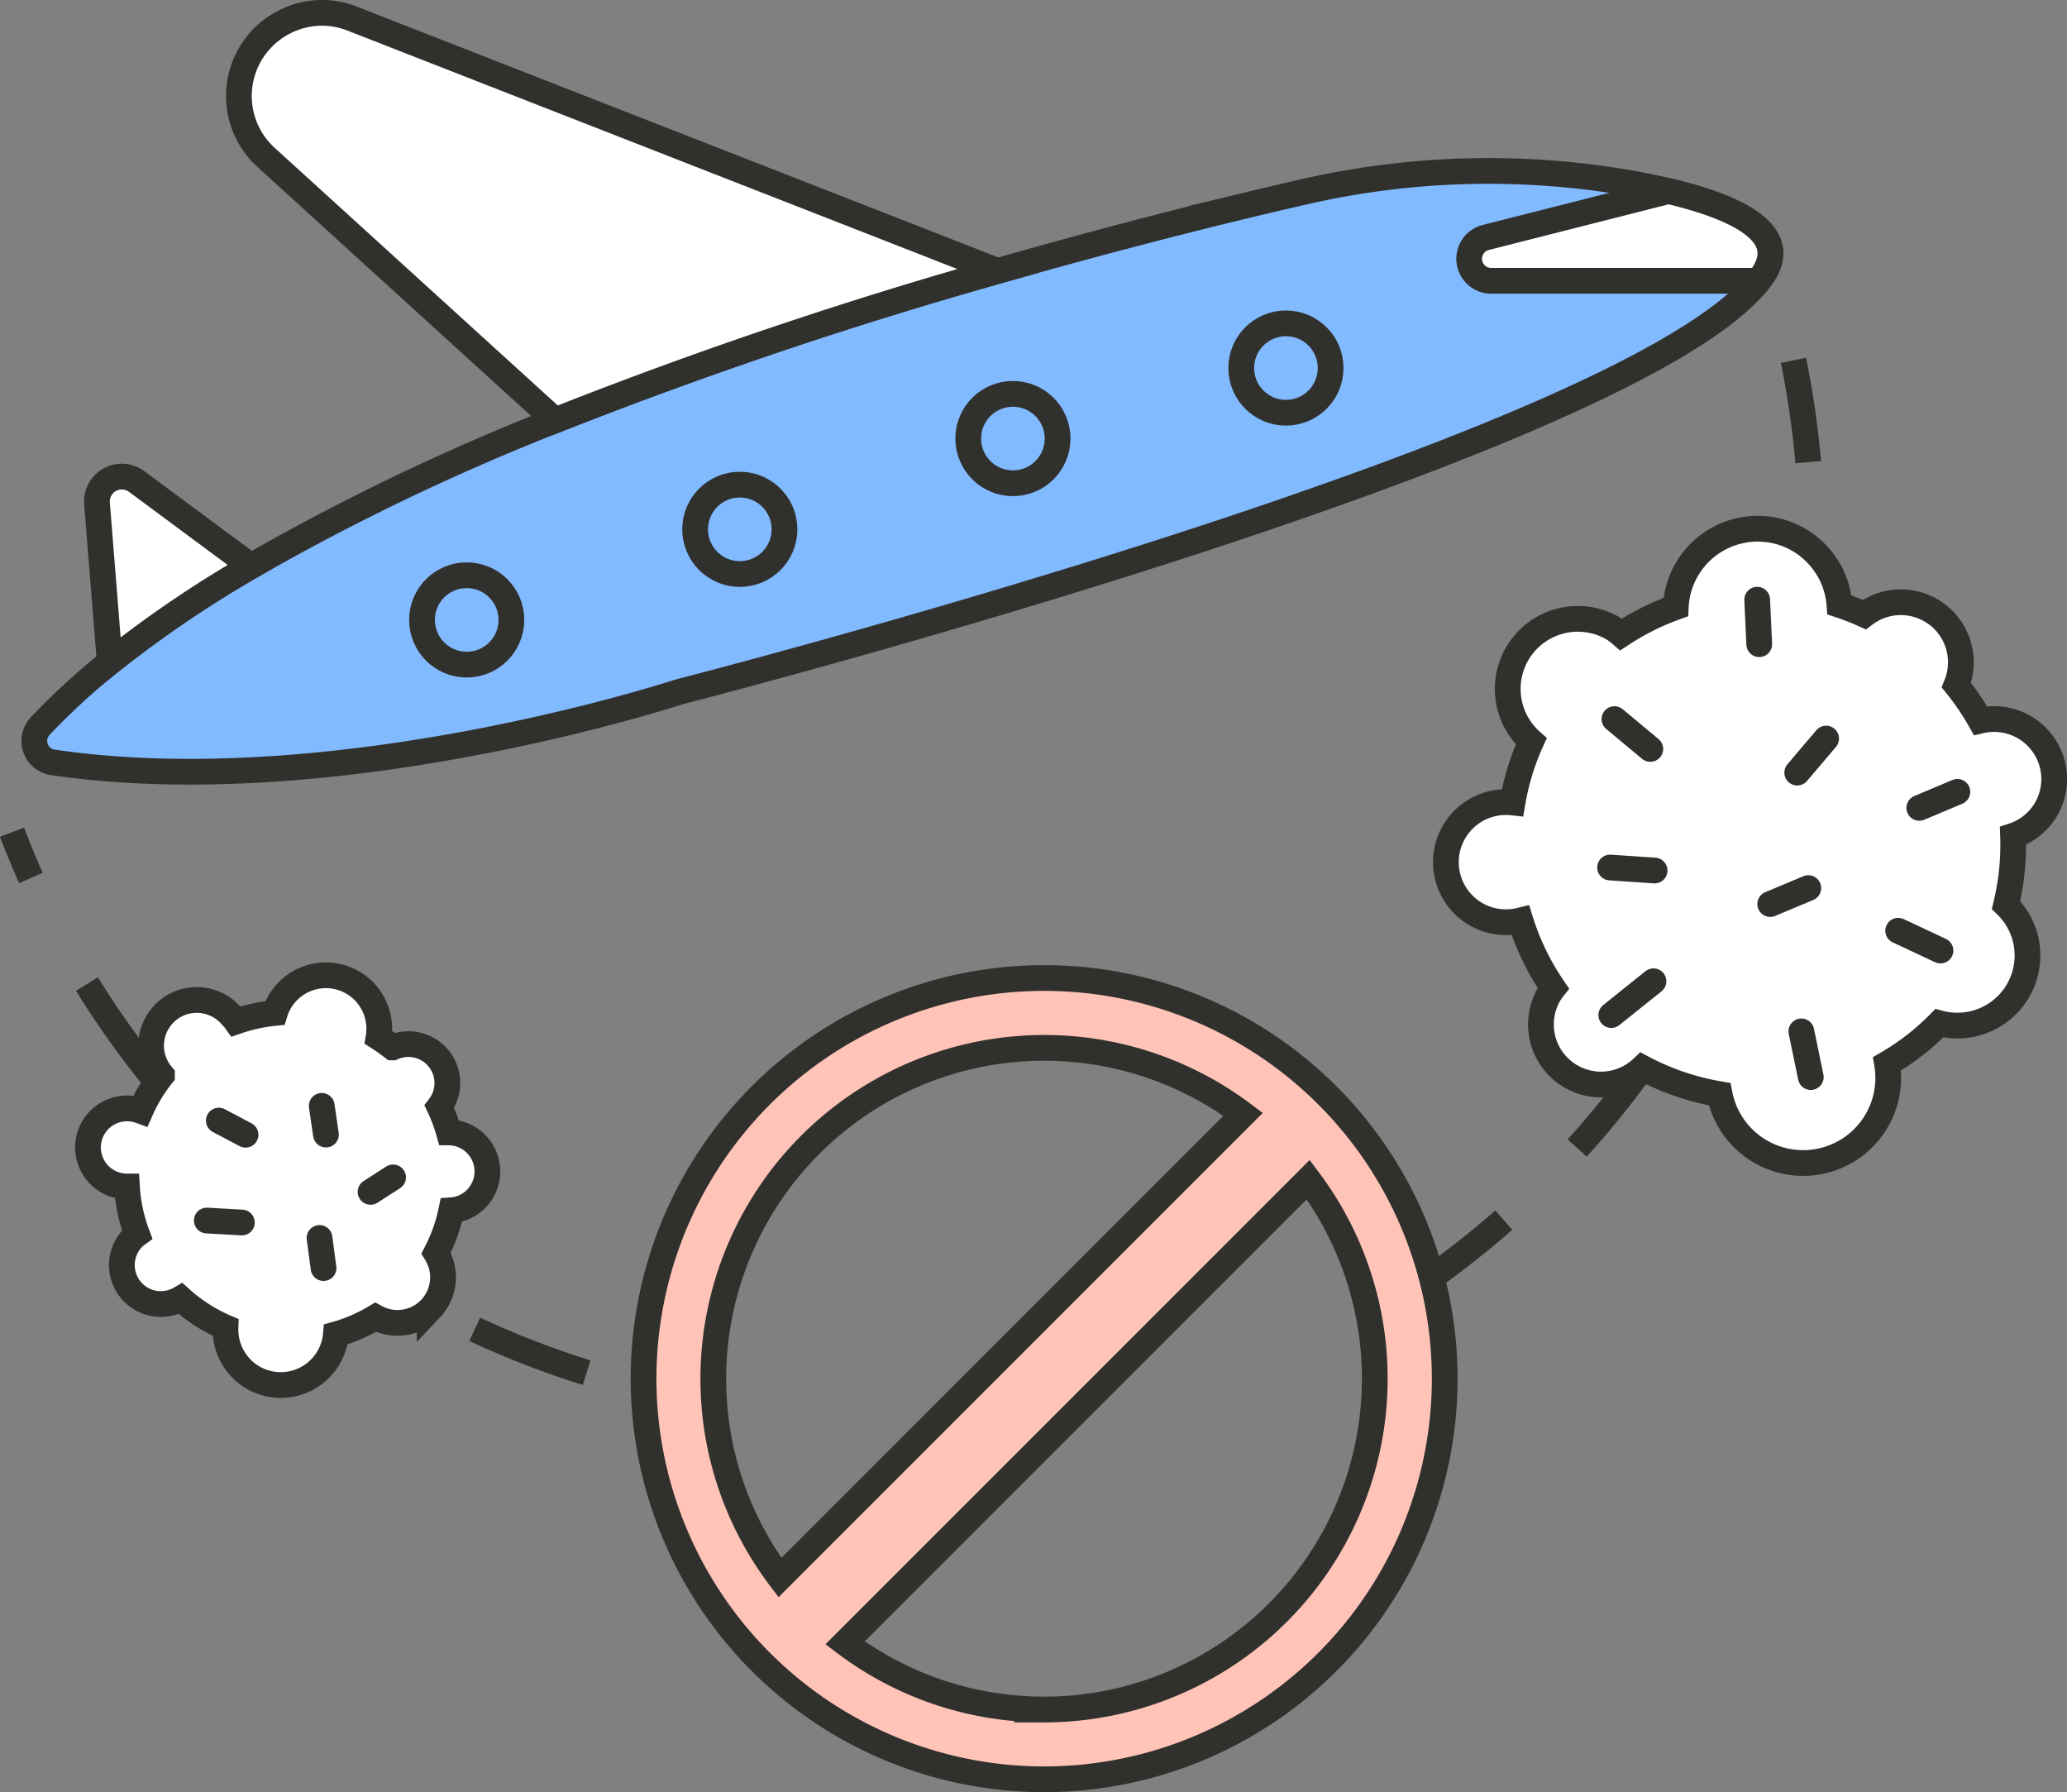 <svg xmlns="http://www.w3.org/2000/svg" viewBox="0 0 240.98 208.91"><rect x="0" y="0" width="240.98" height="208.91" fill="#808080" stroke="none"/><defs><style>.cls-1{fill:#82baff;}.cls-1,.cls-2,.cls-3,.cls-4,.cls-5,.cls-6,.cls-7{stroke:#30302d;stroke-width:3px;}.cls-1,.cls-2,.cls-3,.cls-4,.cls-5,.cls-7{stroke-miterlimit:10;}.cls-2{fill:#fff;}.cls-3,.cls-4,.cls-6,.cls-7{fill:none;}.cls-3{stroke-dasharray:14;}.cls-4{stroke-dasharray:12;}.cls-5{fill:#ffc3b8;}.cls-6{stroke-linecap:round;stroke-linejoin:round;}</style></defs><g id="Layer_2" data-name="Layer 2"><g id="Layer_1-2" data-name="Layer 1"><path class="cls-1" d="M205.3,32.36c-.09.13-.18.24-.28.37C189.5,52.42,79.13,80.66,79.13,80.66S39.46,93.72,6.26,88.88a2.53,2.53,0,0,1-1.58-4.24,80.63,80.63,0,0,1,8.11-7.45A133.43,133.43,0,0,1,29.26,66,268.61,268.61,0,0,1,64.71,49a536.79,536.79,0,0,1,51.58-17.4c13.72-3.93,26-7,35-9.07a96.36,96.36,0,0,1,39.76-1c1.18.23,2.35.47,3.47.74C202.85,24.25,209,27.38,205.3,32.36Z"/><path class="cls-2" d="M116.29,31.58A536.79,536.79,0,0,0,64.71,49L31,18.33A9.67,9.67,0,0,1,33.12,2.58a9.58,9.58,0,0,1,7.94-.41Z"/><path class="cls-2" d="M29.26,66A133.43,133.43,0,0,0,12.79,77.19L11.31,58.67a2.9,2.9,0,0,1,4.6-2.56Z"/><path class="cls-2" d="M205.3,32.36c-.09.13-.18.24-.28.37H173.85a2.55,2.55,0,0,1-2.36-1.56h0a2.56,2.56,0,0,1,1.73-3.49l21.31-5.41C202.85,24.25,209,27.38,205.3,32.36Z"/><path class="cls-3" d="M18.27,126.09A104.39,104.39,0,0,1,1.4,97"/><path class="cls-3" d="M68.39,160a104.09,104.09,0,0,1-18.12-7.59"/><path class="cls-4" d="M191.42,124.49a105.79,105.79,0,0,1-28,26.77"/><path class="cls-4" d="M209.09,42a105.65,105.65,0,0,1,2.12,21.12c0,.31,0,.63,0,.94"/><path class="cls-5" d="M121.73,114a46.7,46.7,0,1,0,46.7,46.7A46.7,46.7,0,0,0,121.73,114Zm-38.57,46.7a38.58,38.58,0,0,1,61.77-30.81l-54,54A38.4,38.4,0,0,1,83.16,160.71Zm38.56,38.56a38.42,38.42,0,0,1-23.2-7.76l54-54a38.57,38.57,0,0,1-30.81,61.77Z"/><path class="cls-2" d="M55.49,139.76a4.49,4.49,0,0,1-2.87,1.31,19.13,19.13,0,0,1-1.78,5,5.32,5.32,0,0,1-.57,6.39l-.18.19a5.31,5.31,0,0,1-6.31.89,18.85,18.85,0,0,1-4.62,2,6.45,6.45,0,0,1-11,4,6.51,6.51,0,0,1-1.87-4.81,19.26,19.26,0,0,1-5.23-3.36,4.54,4.54,0,0,1-5.52-7.12,3.75,3.75,0,0,1,.44-.37,19,19,0,0,1-1.18-5.58,4.55,4.55,0,1,1,1.58-8.82,18.85,18.85,0,0,1,1.88-3.32c.2-.28.4-.56.62-.83A5.3,5.3,0,0,1,27,118.44a5.2,5.2,0,0,1,.53.63,19.69,19.69,0,0,1,4.52-1,6.22,6.22,0,0,1,12.08,2.85q.84.54,1.65,1.17A4.54,4.54,0,0,1,51.22,129,18.93,18.93,0,0,1,52.34,132a4.49,4.49,0,0,1,3.15,1.33A4.55,4.55,0,0,1,55.49,139.76Z"/><line class="cls-6" x1="37.51" y1="128.9" x2="38" y2="132.25"/><line class="cls-6" x1="37.72" y1="147.81" x2="37.25" y2="144.3"/><line class="cls-6" x1="28.2" y1="142.5" x2="24.11" y2="142.27"/><line class="cls-6" x1="28.63" y1="132.27" x2="25.51" y2="130.62"/><line class="cls-6" x1="43.2" y1="138.93" x2="45.83" y2="137.24"/><path class="cls-2" d="M238.48,94.43a7,7,0,0,1-3.79,3,29.77,29.77,0,0,1-.82,8.06,8.17,8.17,0,0,1-7.77,13.78A28.92,28.92,0,0,1,220,124a9.92,9.92,0,0,1-19.52,3.54,29.73,29.73,0,0,1-9-3.06l0,0a7,7,0,0,1-10.89-8.57,6.53,6.53,0,0,1,.5-.72,29.61,29.61,0,0,1-3.83-7.9,7,7,0,1,1-.92-13.75,28.88,28.88,0,0,1,2.18-7.13A8.17,8.17,0,0,1,188,73.21a7.7,7.7,0,0,1,1,.74,29.89,29.89,0,0,1,6.37-3.19A9.56,9.56,0,0,1,209.85,63a9,9,0,0,1,1.35,1,9.52,9.52,0,0,1,3.25,6.51,29.44,29.44,0,0,1,2.9,1.13,7,7,0,0,1,10.73,8.22A29.78,29.78,0,0,1,230.89,84a7,7,0,0,1,7.59,10.43Z"/><line class="cls-6" x1="204.86" y1="69.9" x2="205.1" y2="75.09"/><line class="cls-6" x1="212.9" y1="86.09" x2="209.53" y2="90.06"/><line class="cls-6" x1="192.9" y1="101.47" x2="187.71" y2="101.12"/><line class="cls-6" x1="211.11" y1="125.55" x2="210.01" y2="120.22"/><line class="cls-6" x1="192.77" y1="114.38" x2="187.85" y2="118.32"/><line class="cls-6" x1="192.4" y1="87.3" x2="188.22" y2="83.82"/><line class="cls-6" x1="226.23" y1="110.8" x2="221.3" y2="108.49"/><line class="cls-6" x1="223.76" y1="94.17" x2="228.2" y2="92.3"/><line class="cls-6" x1="206.38" y1="105.38" x2="210.82" y2="103.52"/><circle class="cls-7" cx="54.41" cy="72.26" r="5.21"/><circle class="cls-7" cx="86.25" cy="61.7" r="5.21"/><circle class="cls-7" cx="118.09" cy="51.12" r="5.21"/><circle class="cls-7" cx="149.92" cy="42.9" r="5.21"/></g></g></svg>